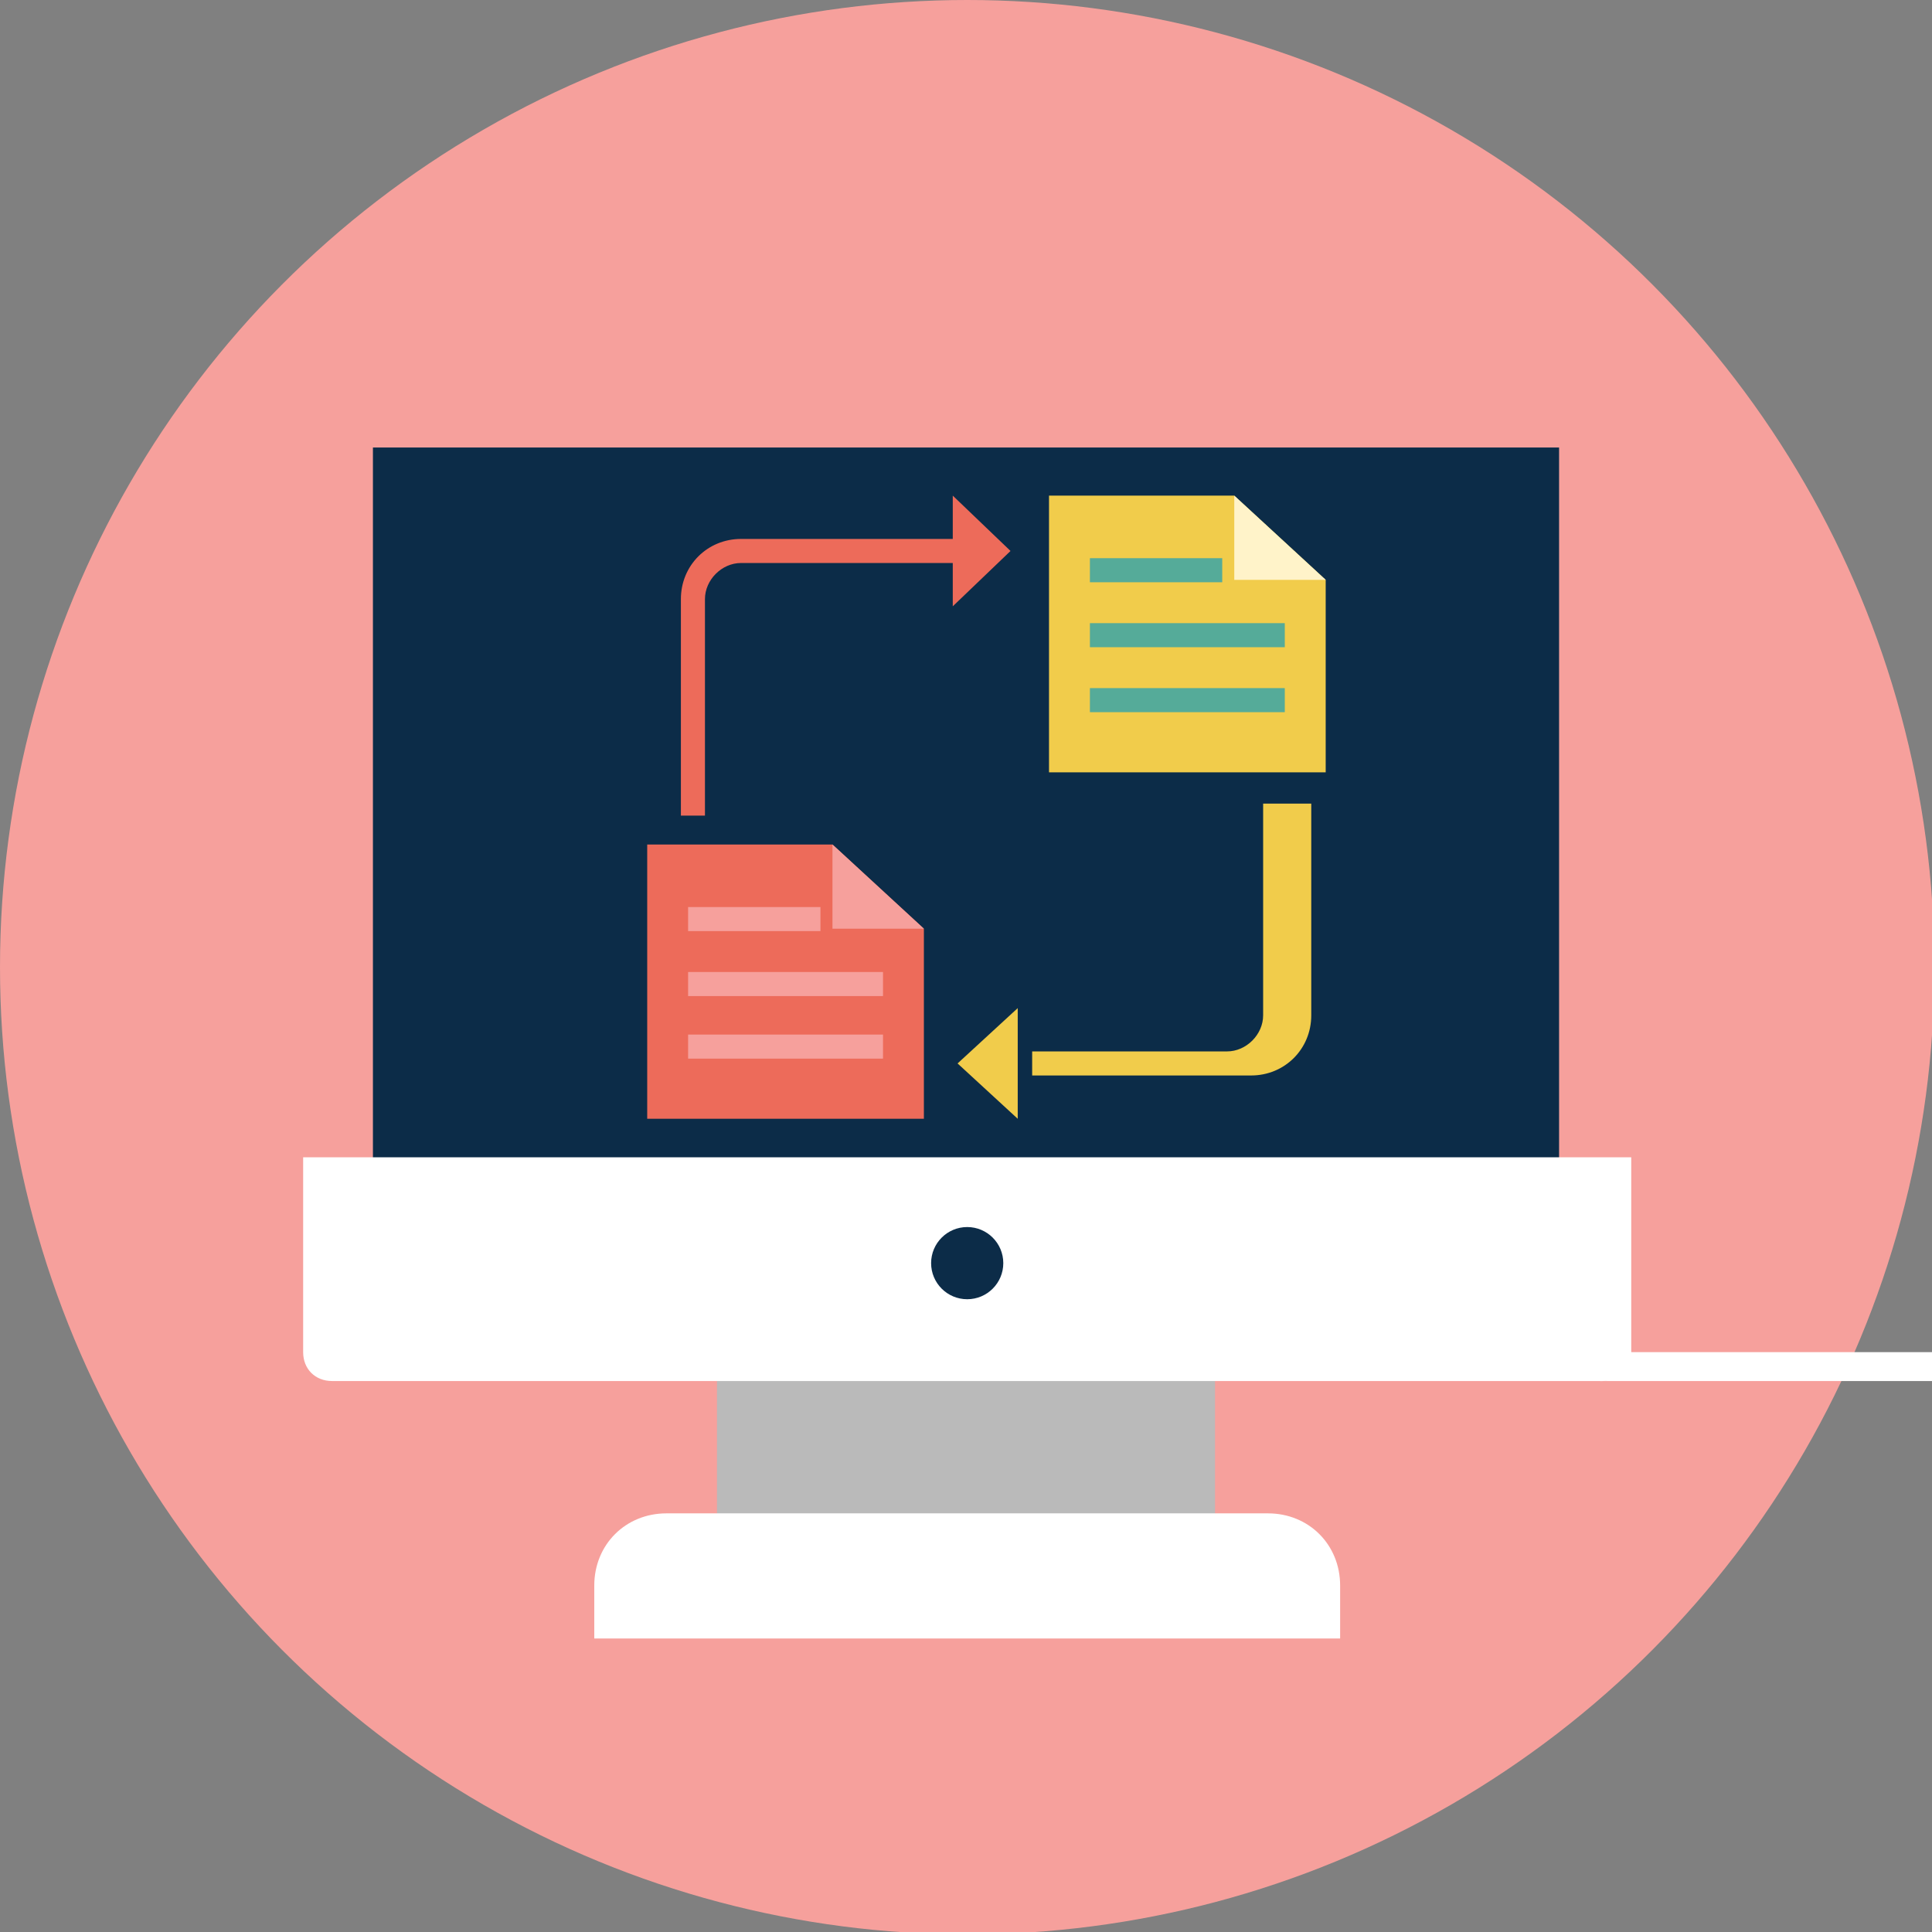 <?xml version="1.0" encoding="utf-8"?>
<!-- Generator: Adobe Illustrator 19.2.1, SVG Export Plug-In . SVG Version: 6.00 Build 0)  -->
<svg version="1.1" id="Layer_2" xmlns="http://www.w3.org/2000/svg" xmlns:xlink="http://www.w3.org/1999/xlink" x="0px" y="0px"
	 viewBox="0 0 80.3 80.3" style="enable-background:new 0 0 80.3 80.3;" xml:space="preserve">
<rect x="0" y="0" width="80.3" height="80.3" fill="#808080" stroke="none"/>
<style type="text/css">
	.st0{fill:#EB6A5C;}
	.st1{fill:#552F2F;}
	.st2{fill:#55AB99;}
	.st3{fill:#2F4555;}
	.st4{fill:#FFFFFF;}
	.st5{fill:#ED6B5A;}
	.st6{fill:#0C2C48;}
	.st7{fill:#F1CC4B;}
	.st8{clip-path:url(#SVGID_2_);}
	.st9{clip-path:url(#SVGID_2_);fill:#F6A09C;}
	.st10{fill:#50646F;}
	.st11{fill:#FCA886;}
	.st12{fill:#EDAB7E;}
	.st13{fill:#332319;}
	.st14{fill:#E07E45;}
	.st15{fill:#FF8F8F;}
	.st16{fill:#A6D1D9;}
	.st17{fill:#628185;}
	.st18{fill:#BABABA;}
	.st19{fill:#698391;}
	.st20{opacity:0.41;fill:#FFFFFF;}
	.st21{fill:#F6A09C;}
	.st22{fill:#FFF3C9;}
	.st23{fill:#2384AB;}
	.st24{fill:#BABFC5;}
	.st25{clip-path:url(#SVGID_4_);}
	.st26{fill:#6EB9E0;}
	.st27{fill:#F8A06D;}
	.st28{fill:#A3B9C4;}
	.st29{fill:#3B4A52;}
	.st30{clip-path:url(#SVGID_6_);}
	.st31{clip-path:url(#SVGID_8_);fill:#F6A09C;}
	.st32{opacity:0.21;fill:#FFFFFF;}
	.st33{clip-path:url(#SVGID_10_);fill:#F6A09C;}
	.st34{clip-path:url(#SVGID_12_);}
	.st35{fill:#FFD3B5;}
	.st36{fill:#BFD9E6;}
	.st37{fill:#798287;}
	.st38{fill:#A4A8AD;}
	.st39{fill:#FFD6BA;}
	.st40{fill:none;stroke:#0C2C48;stroke-width:1.4;stroke-miterlimit:10;}
</style>
<g>
	<circle class="st21" cx="40.2" cy="40.2" r="40.2"/>
	<g>
		<g>
			<g>
				<g>
					<g>
						<path class="st4" d="M67.7,56.2c0,0.7-0.5,1.2-1.2,1.2h23.8c-0.7,0-1.2-0.5-1.2-1.2V17.4c0-0.7,0.5-1.2,1.2-1.2h52.8
							c0.7,0,1.2,0.5,1.2,1.2V56.2z"/>
						<rect x="29.8" y="56.3" class="st18" width="20.7" height="7"/>
					</g>
				</g>
				<rect x="15.5" y="18.6" class="st6" width="49.3" height="30.5"/>
				<path class="st4" d="M12.6,48.1v8.1c0,0.7,0.5,1.2,1.2,1.2h52.8c0.7,0,1.2-0.5,1.2-1.2v-8.1h22.6z"/>
				<path class="st4" d="M55.7,68.1v-2.2c0-1.7-1.3-3-3-3h-25c-1.7,0-3,1.3-3,3v2.2H55.7z"/>
			</g>
			<circle class="st6" cx="40.2" cy="52.5" r="1.5"/>
		</g>
	</g>
	<g>
		<g>
			<polygon class="st7" points="55.1,32.1 43.6,32.1 43.6,20.6 51.3,20.6 55.1,24.1 			"/>
			<polygon class="st22" points="55.1,24.1 51.3,24.1 51.3,20.6 			"/>
			<g>
				<rect x="45.3" y="23.2" class="st2" width="5.5" height="1"/>
				<rect x="45.3" y="25.9" class="st2" width="8.1" height="1"/>
				<rect x="45.3" y="28.6" class="st2" width="8.1" height="1"/>
			</g>
		</g>
		<g>
			<polygon class="st5" points="38.4,46.5 26.9,46.5 26.9,35.1 34.6,35.1 38.4,38.6 			"/>
			<polygon class="st21" points="38.4,38.6 34.6,38.6 34.6,35.1 			"/>
			<g>
				<rect x="28.6" y="37.7" class="st21" width="5.5" height="1"/>
				<rect x="28.6" y="40.4" class="st21" width="8.1" height="1"/>
				<rect x="28.6" y="43" class="st21" width="8.1" height="1"/>
			</g>
		</g>
		<g>
			<g>
				<path class="st5" d="M29.3,33.9h-1v-9c0-1.4,1.1-2.5,2.5-2.5h9.1v1h-9.1c-0.8,0-1.5,0.7-1.5,1.5V33.9z"/>
			</g>
			<g>
				<g>
					<polygon class="st5" points="39.6,25.2 42,22.9 39.6,20.6 					"/>
				</g>
			</g>
		</g>
		<g>
			<g>
				<path class="st7" d="M52.5,33.4h2v8.8c0,1.4-1.1,2.5-2.5,2.5h-9.1v-1H51c0.8,0,1.5-0.7,1.5-1.5V33.4z"/>
			</g>
			<g>
				<g>
					<polygon class="st7" points="42.3,41.9 39.8,44.2 42.3,46.5 					"/>
				</g>
			</g>
		</g>
	</g>
</g>
</svg>
